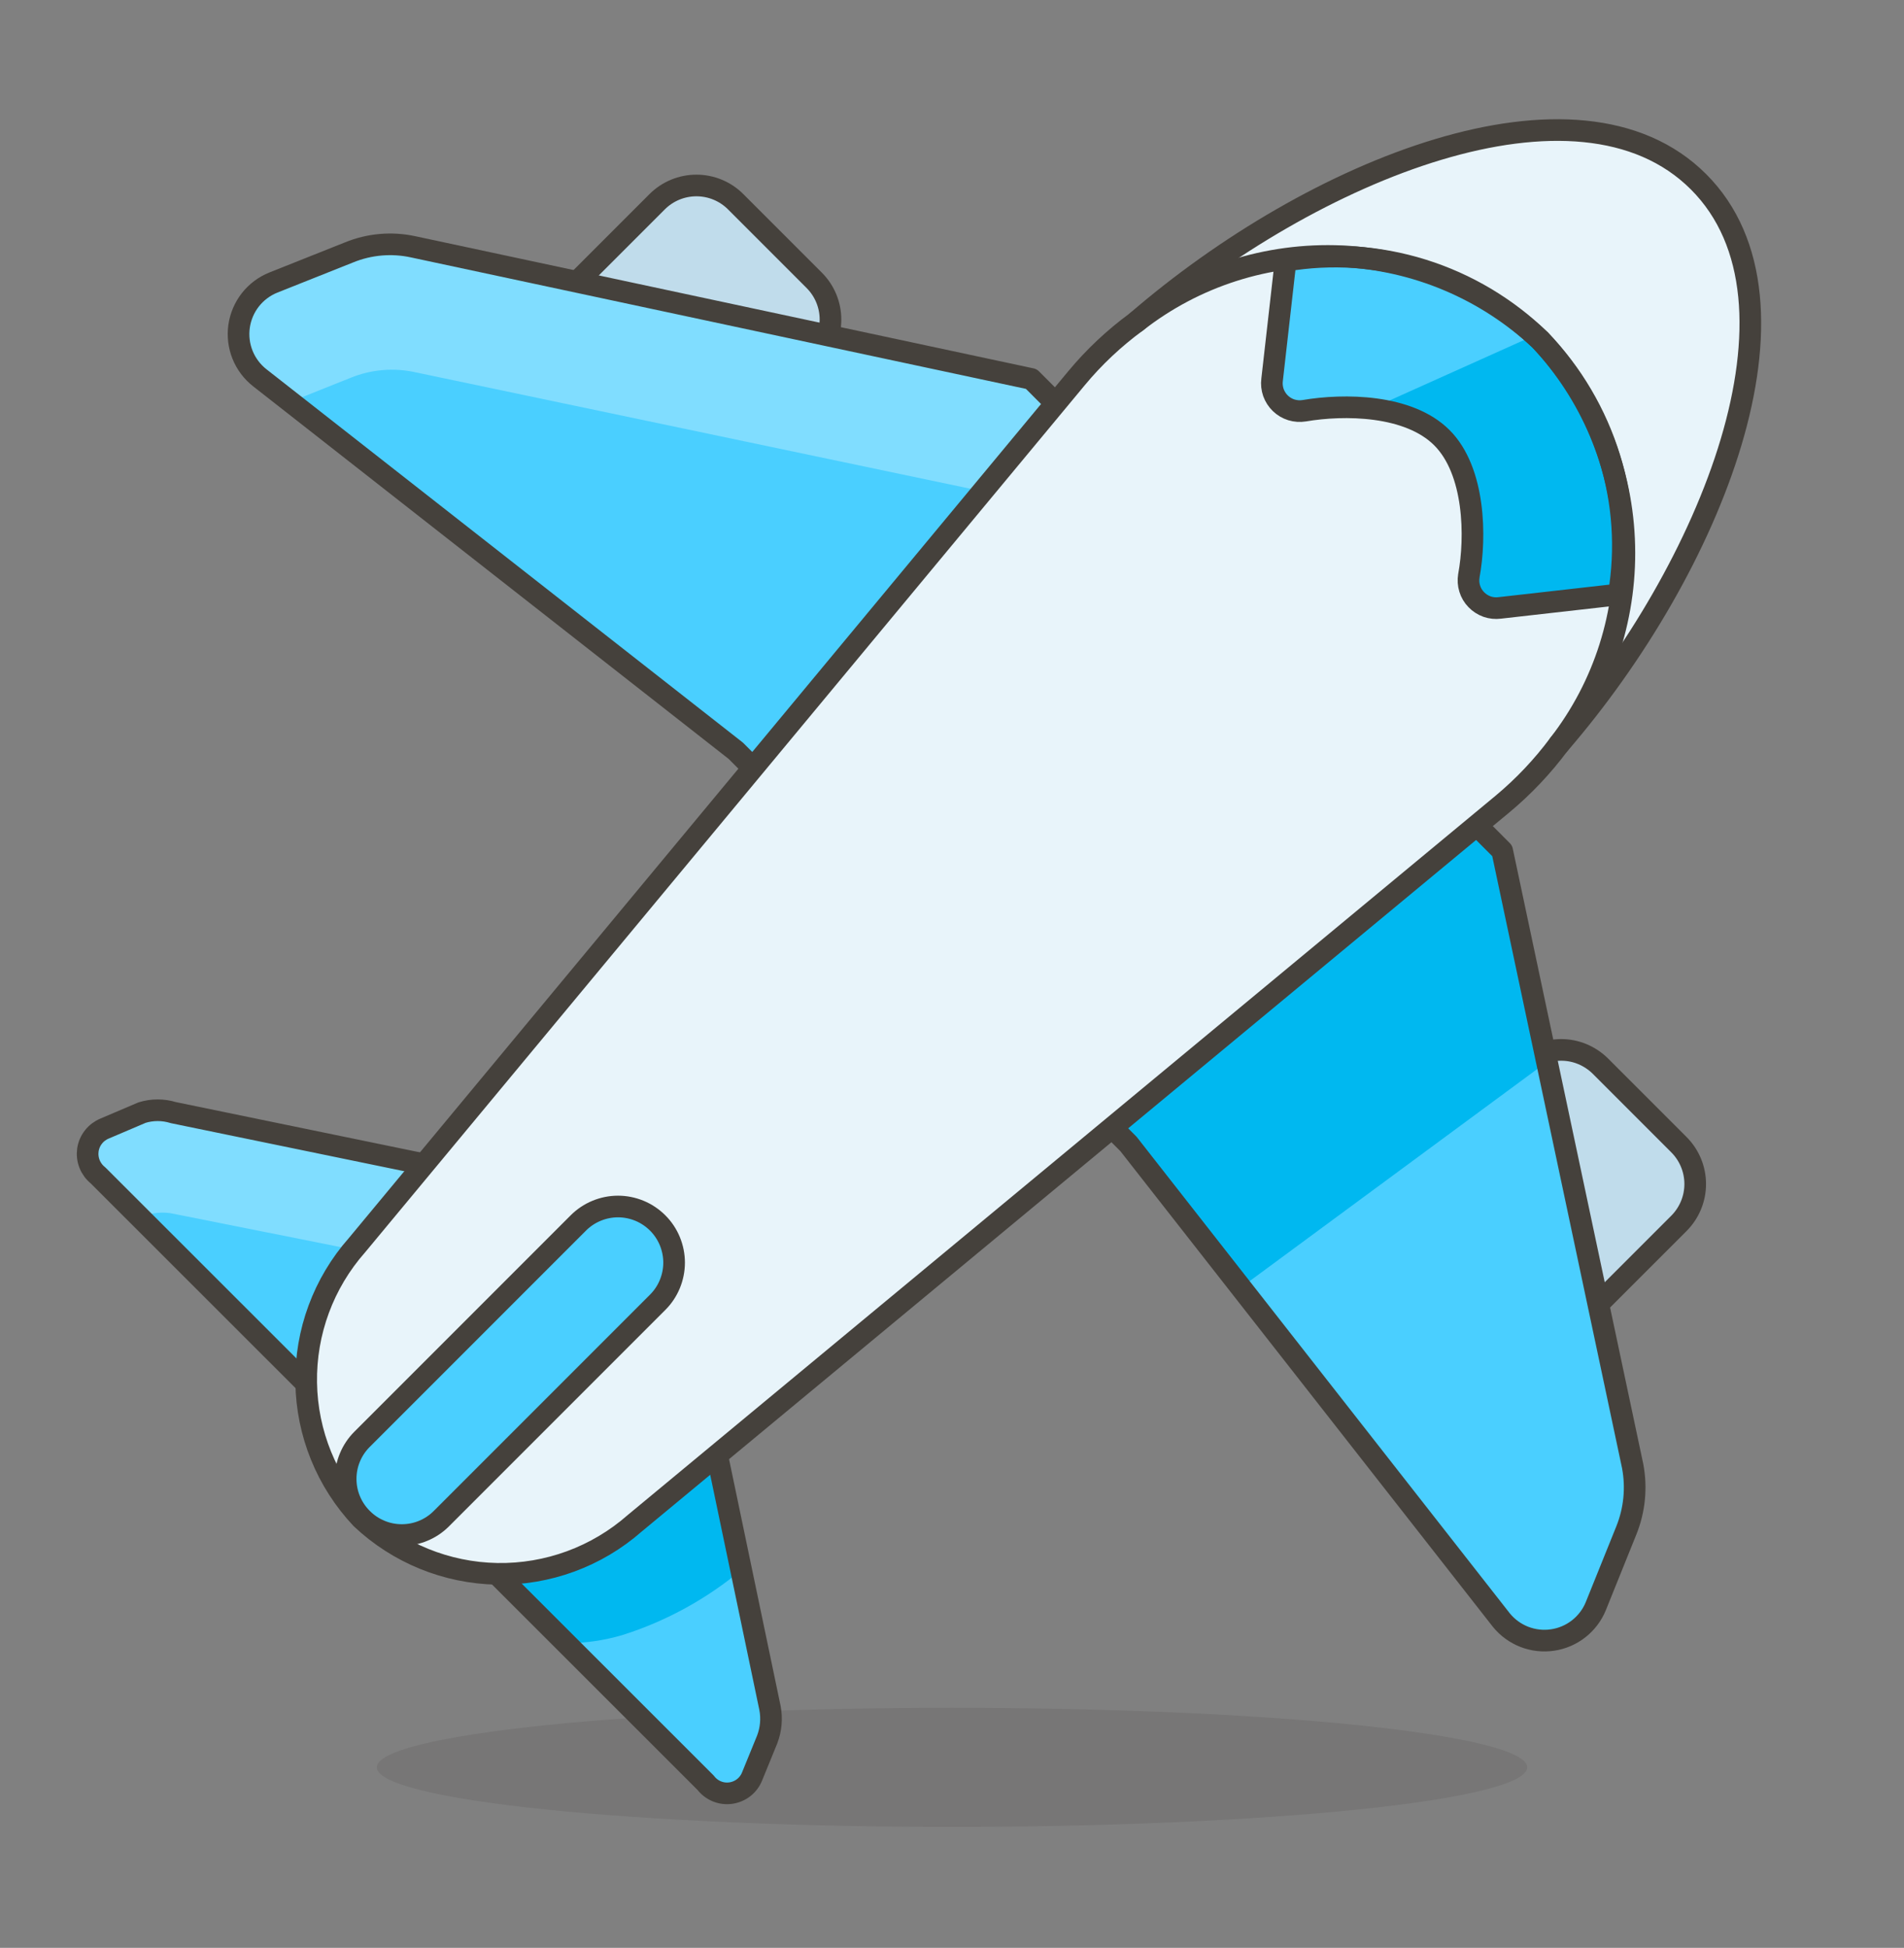<svg width="44" height="45" viewBox="0 0 44 45" fill="none" xmlns="http://www.w3.org/2000/svg">
<rect x="0" y="0" width="44" height="45" fill="#808080" stroke="none"/>
<path opacity="0.15" d="M8.709 40.83C8.709 41.01 9.052 41.189 9.72 41.356C10.388 41.523 11.367 41.674 12.601 41.802C13.836 41.929 15.301 42.031 16.914 42.1C18.526 42.169 20.255 42.205 22 42.205C23.746 42.205 25.474 42.169 27.087 42.1C28.699 42.031 30.165 41.929 31.399 41.802C32.633 41.674 33.612 41.523 34.28 41.356C34.948 41.189 35.292 41.01 35.292 40.83C35.292 40.649 34.948 40.47 34.28 40.303C33.612 40.137 32.633 39.985 31.399 39.857C30.165 39.73 28.699 39.628 27.087 39.559C25.474 39.49 23.746 39.455 22 39.455C20.255 39.455 18.526 39.49 16.914 39.559C15.301 39.628 13.836 39.73 12.601 39.857C11.367 39.985 10.388 40.137 9.72 40.303C9.052 40.47 8.709 40.649 8.709 40.83Z" fill="#45413C"/>
<path d="M16.308 41.187L2.264 27.153C2.178 27.084 2.111 26.994 2.07 26.891C2.029 26.788 2.016 26.677 2.031 26.567C2.047 26.458 2.091 26.354 2.16 26.267C2.228 26.18 2.318 26.113 2.42 26.071L3.282 25.704C3.517 25.631 3.77 25.631 4.006 25.704L11 27.144L16.335 32.479L17.793 39.455C17.841 39.7 17.818 39.954 17.728 40.188L17.38 41.04C17.339 41.142 17.272 41.232 17.185 41.299C17.098 41.367 16.995 41.41 16.886 41.425C16.777 41.44 16.666 41.426 16.565 41.384C16.463 41.342 16.374 41.274 16.308 41.187Z" fill="#4ACFFF"/>
<path d="M13.42 31.883L14.474 30.645L11 27.144L4.006 25.704C3.764 25.652 3.511 25.674 3.282 25.769L2.42 26.108C2.318 26.149 2.228 26.217 2.16 26.304C2.091 26.391 2.047 26.494 2.031 26.604C2.016 26.713 2.029 26.825 2.07 26.928C2.111 27.031 2.178 27.121 2.264 27.189L3.181 28.106H3.291C3.52 28.012 3.773 27.989 4.015 28.042L11 29.435L13.42 31.883Z" fill="#80DDFF"/>
<path d="M16.307 32.479L15.84 32.011L10.138 35.036L13.072 37.96C13.522 37.963 13.97 37.898 14.401 37.768C15.407 37.447 16.34 36.933 17.151 36.255L16.307 32.479Z" fill="#00B8F0"/>
<path d="M16.308 41.187L2.264 27.153C2.178 27.084 2.111 26.994 2.07 26.891C2.029 26.788 2.016 26.677 2.031 26.567C2.047 26.458 2.091 26.354 2.16 26.267C2.228 26.18 2.318 26.113 2.42 26.071L3.282 25.704C3.517 25.631 3.77 25.631 4.006 25.704L11 27.144L16.335 32.479L17.793 39.455C17.841 39.7 17.818 39.954 17.728 40.188L17.38 41.04C17.339 41.142 17.272 41.232 17.185 41.299C17.098 41.367 16.995 41.41 16.886 41.425C16.777 41.44 16.666 41.426 16.565 41.384C16.463 41.342 16.374 41.274 16.308 41.187Z" stroke="#45413C" stroke-width="0.5" stroke-linecap="round" stroke-linejoin="round"/>
<path d="M36.985 24.631L38.8 26.446C39.04 26.687 39.175 27.013 39.175 27.354C39.175 27.694 39.04 28.02 38.8 28.261L33.802 33.258L30.172 29.629L35.17 24.631C35.289 24.512 35.43 24.418 35.586 24.353C35.742 24.288 35.909 24.255 36.077 24.255C36.246 24.255 36.413 24.288 36.568 24.353C36.724 24.418 36.865 24.512 36.985 24.631Z" fill="#C0DCEB" stroke="#45413C" stroke-width="0.5" stroke-linecap="round" stroke-linejoin="round"/>
<path d="M17.001 4.661L18.816 6.476C19.057 6.717 19.192 7.043 19.192 7.383C19.192 7.724 19.057 8.05 18.816 8.291L13.825 13.282L10.195 9.652L15.186 4.661C15.427 4.42 15.753 4.285 16.094 4.285C16.434 4.285 16.761 4.42 17.001 4.661Z" fill="#C0DCEB" stroke="#45413C" stroke-width="0.5" stroke-linecap="round" stroke-linejoin="round"/>
<path d="M34.696 37.429L26.079 26.429L17.004 17.345L6.004 8.728C5.827 8.589 5.689 8.406 5.605 8.197C5.521 7.988 5.494 7.761 5.525 7.538C5.557 7.315 5.647 7.104 5.785 6.927C5.924 6.75 6.107 6.612 6.316 6.528L8.067 5.831C8.537 5.639 9.055 5.594 9.552 5.703L23.833 8.755L34.714 19.655L37.73 33.872C37.824 34.371 37.773 34.886 37.583 35.357L36.877 37.108C36.793 37.313 36.656 37.493 36.481 37.63C36.306 37.767 36.098 37.856 35.878 37.888C35.658 37.921 35.433 37.895 35.226 37.815C35.019 37.734 34.836 37.601 34.696 37.429Z" fill="#4ACFFF"/>
<path d="M33.889 18.83L34.714 19.645L35.75 24.531L28.674 29.747L26.088 26.456L25.41 25.787L33.889 18.83Z" fill="#00B8F0"/>
<path d="M24.392 9.324L22.706 11.35L9.597 8.6C9.098 8.49 8.577 8.535 8.103 8.728L6.682 9.296L6.041 8.792C5.864 8.653 5.726 8.47 5.642 8.261C5.558 8.052 5.53 7.825 5.562 7.602C5.594 7.379 5.683 7.169 5.822 6.991C5.961 6.814 6.144 6.676 6.352 6.592L8.103 5.886C8.579 5.702 9.097 5.657 9.597 5.758L23.833 8.746L24.392 9.324Z" fill="#80DDFF"/>
<path d="M34.696 37.429L26.079 26.429L17.004 17.345L6.004 8.728C5.827 8.589 5.689 8.406 5.605 8.197C5.521 7.988 5.494 7.761 5.525 7.538C5.557 7.315 5.647 7.104 5.785 6.927C5.924 6.75 6.107 6.612 6.316 6.528L8.067 5.831C8.537 5.639 9.055 5.594 9.552 5.703L23.833 8.755L34.714 19.655L37.73 33.872C37.824 34.371 37.773 34.886 37.583 35.357L36.877 37.108C36.793 37.313 36.656 37.493 36.481 37.63C36.306 37.767 36.098 37.856 35.878 37.888C35.658 37.921 35.433 37.895 35.226 37.815C35.019 37.734 34.836 37.601 34.696 37.429Z" stroke="#45413C" stroke-width="0.5" stroke-linecap="round" stroke-linejoin="round"/>
<path d="M8.25 32.121L24.878 12.12C25.287 11.63 25.751 11.19 26.263 10.809C30.333 7.289 36.474 4.804 39.252 7.582C39.729 8.07 40.073 8.673 40.251 9.333C40.673 7.279 40.462 5.409 39.252 4.199C36.502 1.449 30.333 3.915 26.263 7.435C25.749 7.81 25.284 8.248 24.878 8.737L8.25 28.766C7.686 29.424 7.309 30.22 7.158 31.073C7.006 31.926 7.086 32.804 7.388 33.615C7.59 33.073 7.881 32.568 8.25 32.121Z" fill="white"/>
<path d="M36.025 17.198C39.545 13.128 42.038 6.986 39.252 4.2C36.465 1.413 30.333 3.915 26.263 7.435C25.749 7.811 25.284 8.248 24.878 8.737L8.25 28.766C7.476 29.642 7.057 30.775 7.076 31.944C7.094 33.112 7.549 34.232 8.351 35.082C9.201 35.883 10.32 36.338 11.488 36.359C12.656 36.379 13.789 35.963 14.667 35.192L34.724 18.573C35.21 18.168 35.647 17.706 36.025 17.198Z" fill="#E8F4FA"/>
<path d="M36.025 17.198C39.545 13.128 42.038 6.986 39.252 4.2C36.465 1.413 30.333 3.915 26.263 7.435C25.749 7.811 25.284 8.248 24.878 8.737L8.25 28.766C7.476 29.642 7.057 30.775 7.076 31.944C7.094 33.112 7.549 34.232 8.351 35.082C9.201 35.883 10.32 36.338 11.488 36.359C12.656 36.379 13.789 35.963 14.667 35.192L34.724 18.573C35.21 18.168 35.647 17.706 36.025 17.198Z" stroke="#45413C" stroke-width="0.5" stroke-linecap="round" stroke-linejoin="round"/>
<path d="M35.594 7.857C34.827 7.11 33.894 6.554 32.871 6.235C31.849 5.917 30.765 5.844 29.709 6.024L29.397 8.774C29.384 8.873 29.395 8.974 29.428 9.069C29.462 9.163 29.517 9.249 29.589 9.318C29.661 9.388 29.748 9.439 29.844 9.469C29.94 9.498 30.041 9.505 30.14 9.489C31.056 9.333 32.551 9.342 33.321 10.112C34.091 10.882 34.109 12.413 33.944 13.302C33.928 13.401 33.934 13.502 33.964 13.598C33.993 13.694 34.045 13.781 34.115 13.853C34.184 13.925 34.27 13.98 34.364 14.014C34.459 14.047 34.56 14.057 34.659 14.044L37.409 13.733C37.586 12.68 37.513 11.6 37.198 10.58C36.883 9.559 36.334 8.627 35.594 7.857Z" fill="#00B8F0"/>
<path d="M29.709 6.005L29.397 8.755C29.384 8.855 29.395 8.956 29.428 9.05C29.462 9.145 29.517 9.23 29.589 9.3C29.661 9.369 29.748 9.421 29.844 9.45C29.94 9.48 30.041 9.487 30.14 9.47C30.664 9.384 31.197 9.369 31.726 9.425L35.502 7.729C34.734 7.016 33.811 6.49 32.807 6.191C31.802 5.892 30.742 5.829 29.709 6.005Z" fill="#4ACFFF"/>
<path d="M35.594 7.857C34.827 7.11 33.894 6.554 32.871 6.235C31.849 5.917 30.765 5.844 29.709 6.024L29.397 8.774C29.384 8.873 29.395 8.974 29.428 9.069C29.462 9.163 29.517 9.249 29.589 9.318C29.661 9.388 29.748 9.439 29.844 9.469C29.94 9.498 30.041 9.505 30.14 9.489C31.056 9.333 32.551 9.342 33.321 10.112C34.091 10.882 34.109 12.413 33.944 13.302C33.928 13.401 33.934 13.502 33.964 13.598C33.993 13.694 34.045 13.781 34.115 13.853C34.184 13.925 34.27 13.98 34.364 14.014C34.459 14.047 34.56 14.057 34.659 14.044L37.409 13.733C37.586 12.68 37.513 11.6 37.198 10.58C36.883 9.559 36.334 8.627 35.594 7.857V7.857Z" stroke="#45413C" stroke-width="0.5" stroke-linecap="round" stroke-linejoin="round"/>
<path d="M36.025 17.198C37.076 15.844 37.61 14.16 37.531 12.448C37.452 10.736 36.765 9.108 35.594 7.857C34.345 6.685 32.718 5.998 31.006 5.92C29.295 5.843 27.613 6.38 26.263 7.435" stroke="#45413C" stroke-width="0.5" stroke-linecap="round" stroke-linejoin="round"/>
<path d="M8.369 35.082C8.248 34.962 8.152 34.819 8.087 34.662C8.021 34.505 7.988 34.336 7.988 34.165C7.988 33.995 8.021 33.826 8.087 33.669C8.152 33.512 8.248 33.369 8.369 33.249L13.365 28.253C13.485 28.133 13.628 28.037 13.786 27.972C13.943 27.907 14.111 27.873 14.282 27.873C14.452 27.873 14.62 27.907 14.778 27.972C14.935 28.037 15.078 28.133 15.198 28.253C15.319 28.373 15.414 28.516 15.479 28.673C15.544 28.831 15.578 28.999 15.578 29.169C15.578 29.34 15.544 29.508 15.479 29.666C15.414 29.823 15.319 29.966 15.198 30.086L10.202 35.082C10.082 35.203 9.939 35.299 9.782 35.364C9.625 35.43 9.456 35.463 9.286 35.463C9.115 35.463 8.947 35.43 8.789 35.364C8.632 35.299 8.489 35.203 8.369 35.082Z" fill="#4ACFFF" stroke="#45413C" stroke-width="0.5" stroke-linecap="round" stroke-linejoin="round"/>
</svg>
